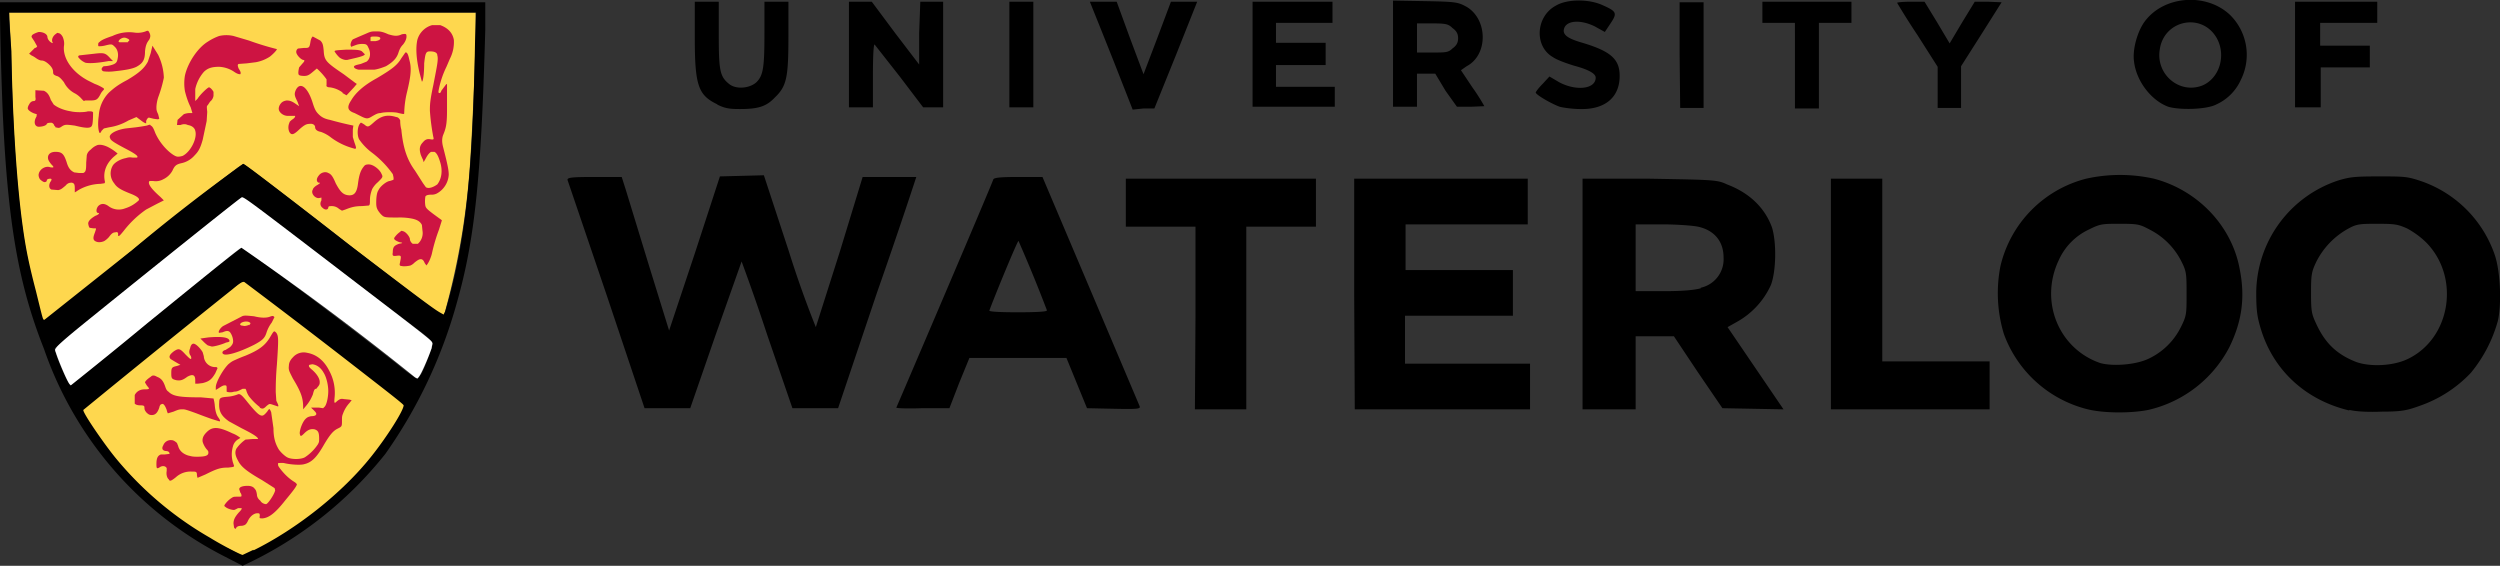 <svg xmlns="http://www.w3.org/2000/svg" width="437.9" height="99.1"><rect width="100%" height="100%" fill="#333333" stroke="none"/><path fill="#fed74e" d="M7.4 56c-.6-2.2-2.2-8.7-2.6-10.8-1.5-7.7-2.4-18-2.8-33.5a393 393 0 0 0-.3-7.8l-.1-1.7h81.7v2.4c0 4.8-.5 17-.9 23A129 129 0 0 1 78.1 54c-.3 1.3-.3 1.3-.8 1.1-.6-.3-6.4-4.7-16.5-12.5a771.5 771.5 0 0 0-17.5-13.4l-.7-.5-.9.6a823 823 0 0 0-19.1 15 421.8 421.8 0 0 1-15 12l-.2-.5z"/><path fill="#fed74e" d="M39.8 96.1A63.5 63.5 0 0 1 14.3 72c0-.3.4-.6 12.5-10.4a338.3 338.3 0 0 1 15.7-12.4c.5-.3-.5-1 13.5 9.7C66.6 67 71.5 70.8 71.5 71c0 .7-3 5.4-5.3 8.4A63 63 0 0 1 51 93a54.8 54.8 0 0 1-8.3 4.5L39.8 96z"/><path fill="#cd1442" d="M17.4 23.2c-.2-.4-.3-1.6-.1-2.9a6.3 6.3 0 0 1 1.8-4.1c.9-.8 1.5-1.3 3.2-2.2 2.2-1.3 3-2.1 3.6-3.2l.5-1.5.3-1.3 1 1.6a10 10 0 0 1 1 4 21.9 21.9 0 0 1-.9 3.2 6.4 6.4 0 0 0-.4 1.9c0 .5 0 .7.3 1.3l.2.8-.2.1a10.7 10.7 0 0 1-.8-.1l-.8-.2c-.2 0-.4.3-.5.6a3 3 0 0 1 0 .4c-.1 0-.4-.1-.9-.5l-.8-.6-1.4.6a9.3 9.3 0 0 1-3.4 1.2l-.9.2-.4.4c-.2.4-.3.5-.4.3z"/><path fill="#cd1442" d="M17.1 42.4c-.8-.2-.9-.6-.5-1.6l.2-.6V40h-.4l-.7-.1a1 1 0 0 1-.2-.5c-.2-.5.2-1 1.2-1.6.6-.2.8-.5.5-.5-.4 0-.4-.7 0-1.2.5-.5 1.1-.5 1.8 0a3 3 0 0 0 2.9.4 6 6 0 0 0 2.4-1.4c.2-.3-.2-.7-1.5-1.2-1.5-.6-2.3-1-2.8-1.8a2.7 2.7 0 0 1-.3-3c.3-.6 1.3-1.2 2.3-1.4.4-.1.6-.2 1.2-.1h.8c.3-.2-.2-.6-1.7-1.4-1.9-1-3-1.6-3-2-.4-.6.8-1.4 2.7-1.7l1.8-.2a34.1 34.1 0 0 0 1.9-.3c.6-.2.6-.2.7 0 .3.1.5.5.8 1.3a9.4 9.4 0 0 0 1.3 2.1c.8 1 1.8 1.8 2.4 2 .3.1.8 0 1.1-.1 1.4-.7 2.6-3.1 2.2-4.4-.1-.5-.6-.9-1.3-1-.4-.2-.8-.2-1.3 0H31l.1-.9 1.1-1a3.1 3.1 0 0 1 1.1-.2h.4l-.3-1c-.5-1-.8-2-1-2.8a8.1 8.1 0 0 1 0-2.8c.5-2.2 2.2-4.8 4-5.9a9.3 9.3 0 0 1 2-1 5.6 5.6 0 0 1 2.5 0l2.7.8a49 49 0 0 0 4.9 1.5c0 .2-.7.9-1.2 1.3a6.6 6.6 0 0 1-2.5 1l-1.6.2-1.4.1c-.2.1-.2.3 0 .8.4.6.4.8.3 1-.2 0-.5 0-1.2-.5a5.2 5.2 0 0 0-2.5-.8c-1.2 0-2 .2-2.7.9a6.8 6.8 0 0 0-1.5 3v2.1l.4-.4c.5-.8 1.8-2 2-2 .2 0 .6.4.8.8v.6c0 .3-.2.8-.6 1.1l-.4.6c-.2.2-.2.2-.1 1.2l-.1 1.6-.7 3.3c-.4 1.4-.7 2-1.4 2.7a4.2 4.2 0 0 1-2.4 1.4c-.8.2-1.1.4-1.5 1.3a3.6 3.6 0 0 1-1.6 1.5 2.7 2.7 0 0 1-1.8.3h-.6c-.4.4.2 1.3 1.9 2.8l.6.6-1.2.6-1.9 1a17.7 17.7 0 0 0-3.9 3.7c-.8 1-.9 1-1 .9a.6.6 0 0 1 0-.3.6.6 0 0 0-.1-.3c-.1 0-.1-.1-.4 0-.3 0-.6.1-1.1.8a3.7 3.7 0 0 1-.8.7 2 2 0 0 1-1.2.2z"/><path fill="#cd1442" d="M13.1 33c0-.7-.1-.9-.5-1-.3 0-.7 0-1.1.5-.6.5-.8.7-1.3.8L9 33.2c-.4-.2-.5-.7-.2-1.3.3-.4.3-.6 0-.6s-.6.1-.6.3c0 .2-.2.3-.4.3s-.6-.3-.8-.5c-.2-.3-.3-.7-.2-1 .2-.8 1.2-1.4 2-1.1.7.1.7 0 .2-.5-.5-.6-.6-.9-.6-1.2 0-.6.5-1 1.3-1 1.1 0 1.5.3 2 1.9.3 1 .7 1.4 1.3 1.7l.8.1h.8c.4-.2.5-.4.5-1.8l.1-1.3c.1-.4.3-.7.7-1 .4-.4.7-.6 1.2-.8.5-.1 1 0 1.7.3a7.9 7.9 0 0 1 1.8 1.2l-.6.5c-1.5 1.3-2 2.9-1.6 4.5l-.1.2-.7.1a8.1 8.1 0 0 0-3.7 1l-.8.5zM9.7 22.2l-.2-.2c0-.2-.3-.5-.5-.5-.3 0-.7 0-.8.2-.1.3-.8.5-1.4.5-.7 0-1-.8-.4-1.8 0-.2.1-.4 0-.4l-.3-.1c-.4-.1-1.1-.5-1.2-.8-.1-.1 0-.5.2-.8.2-.4.5-.6.8-.6.3 0 .4-.2.3-.7v-1.2l1.5.1c.6.3.9.7 1.2 1.6l.5.8c.6.5 1.7 1 3 1.2.8.2 2.4.2 3 0 .6 0 .8 0 .9.2 0 .3 0 2-.2 2.3-.2.5-1 .5-3 0-1.5-.2-1.7-.2-2.2.1-.3.2-.4.3-.7.3l-.5-.1zm5-4.5a3.8 3.8 0 0 1-.5-.5 4.5 4.5 0 0 0-1-.8 4.4 4.4 0 0 1-2-2c-.4-.5-.8-1-1.3-1.1-.5-.2-.6-.3-.6-.7 0-.4-.2-.8-.6-1.2-.5-.5-1-.8-1.4-.8-.3 0-.7-.2-1.1-.5a4.6 4.6 0 0 0-.7-.4l-.4-.3 1-1c.2 0 .4-.2.4-.3L6 7.2l-.4-.6c-.1-.2-.1-.2 0-.4s.8-.5 1.2-.6c.7 0 1.4.3 1.5.8 0 .4.3.8.6 1 .3.2.4.2.3 0-.2-.4 0-1 .5-1.4.3-.2.3-.3.5-.2.3 0 .6.3.8.7.2.5.3 1 .2 1.6-.2 2.1 1.4 4.5 4.2 6l1.2.6a7.3 7.3 0 0 1 1.6.8v.2a3.6 3.6 0 0 0-.5.6c-.6 1.2-.8 1.3-2 1.3h-.8zm3.5-5.2c-.2 0-.4-.2-.4-.4s.3-.5.4-.5a5 5 0 0 0 1.6-.3c.5-.2.7-.4.8-1 .2-.9 0-1.7-.6-2.2-.4-.4-.5-.4-1.7-.1a4 4 0 0 1-.9.1c-.2 0-.2 0-.2-.3 0-.2 0-.3.3-.5.3-.3 1-.6 2.2-1a6.8 6.8 0 0 1 3.8-.6 4 4 0 0 0 2-.2c.4-.2.5-.1.6.1.3.5.3.9 0 1.4-.4.5-.6 1-.7 2 0 1.5-.4 2.1-1.5 2.7-.8.4-2.1.6-4 .8a7.3 7.3 0 0 1-1.7 0zm4.2-5.2c.4-.2.3-.4-.2-.6-.4-.2-.8-.1-1.2.2-.3.3-.3.5 0 .5h1.4z"/><path fill="#cd1442" d="M15 11a3 3 0 0 1-1.3-1c0-.2 0-.2.2-.3l2.7-.3c1.7-.2 1.9-.1 2.8.9l.4.4H19c-2.2.4-3.4.4-4 .3zm46.6 14.9a11.6 11.6 0 0 1-3.6-1.8 6.2 6.2 0 0 0-1.8-1c-.6-.1-1-.4-1-.8s-.4-.7-1-.6c-.6 0-1 .3-1.7.9-.5.5-1 .9-1.3.9-.6 0-.9-1.2-.5-2 0-.2.2-.3.4-.5.5-.3.6-.5.6-.7h-1.2a1.8 1.8 0 0 1-1.3-.5c-.4-.4-.5-.8-.2-1.4.3-.5.6-.7 1.2-.8.5 0 .9.1 1.6.6l.6.4-.3-.8c-.5-1-.6-1.3-.3-2 .7-1.5 2-.7 2.9 2 .4 1.3.6 1.7 1.1 2.2.5.5 1 .8 2 1a60.1 60.1 0 0 0 4.1 1 9.9 9.9 0 0 0-.1.7V24l.3 1c.3.8.3 1 .2 1-.1.1 0 .1-.7-.1zM60 16.2a4.8 4.8 0 0 0-2.2-.9c-.5 0-.7-.2-.6-.4v-.4-.6a11.2 11.2 0 0 0-1.7-1.9l-.6.5c-.7.6-1 .8-1.6.8-.6 0-1-.1-1-.3-.1-.2 0-.8.1-1.2l.6-.7c.4-.4.4-.6.1-.6-.4-.1-1.1-.8-1.2-1.3a.7.7 0 0 1 .3-.7l1-.1c1 0 1 0 1.2-1.2.1-.5.3-.8.4-.8l1.3.7c.4.4.5.7.6 1.8.1 1.7.4 2 3.5 4.1l2 1.5.3.2-.5.6-1.3 1.4-.7-.4zm.5-5.7a2.4 2.4 0 0 1-1-.4A4.8 4.8 0 0 1 58.6 9c0-.2.5-.2 2-.3 1.6 0 2.4 0 2.8.3l.5.5c0 .2-.6.4-1.4.6l-1.7.4a1.8 1.8 0 0 0-.1 0z"/><path fill="#cd1442" d="M62.8 12.2c-.5-.1-.8-.3-.8-.5s.3-.3 1.2-.5l1-.4c.7-.5.8-1.6.3-2.5-.2-.5-.4-.6-1-.6a3 3 0 0 0-1.2.2l-.8.3-.1-.3c0-.4.2-.8.4-1l.9-.4 1.4-.6c.9-.4 1-.4 1.8-.4.6 0 1 0 2.1.5 1 .3 1.6.4 2.4 0 .7-.1.8-.1.8.4 0 .4-.2.9-.6 1.4-.4.4-.6.8-.8 1.4-.3 1-1 1.7-2.2 2.4-.5.2-1.3.5-2 .6h-2.8zm3-5c.5-.1.7-.2.8-.4.1-.3-.3-.4-.9-.4-.5 0-.8 0-.8.2v.6h1zm-2.5 13.2l-1.2-.6c-1.2-.4-1.4-1-.6-2.2.8-1.4 2.3-2.7 4.5-3.9 2.7-1.6 3.6-2.3 4.3-3.5l.7-1c.3-.1.5.3.7 1.3.4 1.4.3 2.7-.4 5.6a17.3 17.3 0 0 0-.5 3.8c-.1.1-.1.1-1-.1-.5-.2-2.5-.2-3.1 0-.6 0-1 .3-1.4.5-.8.5-1 .6-2 .1z"/><path fill="#cd1442" d="M70.4 46.6c-.3 0-.4-.1-.4-.3l.1-.5c.2-1 .2-1.1-.6-1-.7.1-.8 0-.7-.6 0-1 .3-1.2 1.1-1.5.5-.1.6-.1.5-.2l-.5-.1c-.7-.3-1-.5-.8-.8a4 4 0 0 1 1-1c.2-.2.2-.2.5-.1.5.1 1.2 1 1.2 1.4 0 .3.3.7.5.8h.9a2.5 2.5 0 0 0 .8-2.3l-.1-1c-.3-.6-.8-.9-1.7-1.1a11 11 0 0 0-2.5-.2c-2.4 0-2.4 0-3-.6-.7-.8-.8-1.2-.8-2 0-.9.1-1.8.4-2.2.3-.7 1.5-1.6 2-1.6l.6-.2c.1-.2 0-.6-.1-1a17 17 0 0 0-3.7-3.8 9.9 9.9 0 0 1-2.2-2.3c-.4-.8-.3-2.3.2-2.8.1-.2.2-.1.7.2.6.5.7.5 1.6-.3 1.3-1.2 2.4-1.5 4-1 .3 0 .6.3.7.6 0 .2 0 .9.2 1.6.3 3.2 1 5.3 2.4 7.2l1.4 2.2.5.7c.5.3 1.3 0 2-.5.7-.9 1-2.3.5-3.9-.3-1-.6-1.6-1-1.8h-.6c-.3.2-.6.5-1 1.3l-.3.5-.1-.4a9.5 9.5 0 0 1-.4-.9c-.3-1-.2-1.6.4-2.2.4-.5.8-.6 1.3-.5.6.1.6 0 .5-.4a38.7 38.7 0 0 1-.6-4.6c0-1 0-1.7.6-4.5.7-3.6.9-4.5.7-5.2 0-.5-.5-.7-1.3-.7-.7 0-.8.3-1 2.1 0 1.8-.2 3.2-.4 3.2l-.4-1.5c-.6-2.5-.7-4.4-.4-5.8a3.7 3.7 0 0 1 2.6-2.6h1.4c1.4.5 2.2 1.4 2.4 2.6a6.4 6.4 0 0 1-.7 3.3l-.6 1.4a16 16 0 0 0-1.4 4.3c0 .2 0 .3.2.3 0 0 .2 0 .3-.4l.9-1.2.1.1v4.5c0 2.5-.2 3.2-.7 4.4-.2.6-.2 1.2 0 2 .8 3.1 1 4.1 1 4.9a4 4 0 0 1-2.1 3.3 2 2 0 0 1-1 .2c-.7 0-1 .2-1 .4a5 5 0 0 0 0 1.5c.1.5.3.7 2.8 2.5l.1.1-.5 1.6a30 30 0 0 0-1.2 4 5.5 5.5 0 0 1-.3 1 4.7 4.7 0 0 1-.7 1.3l-.3-.4c-.2-.5-.4-.7-.7-.7-.3 0-.6.2-1.1.6a2.2 2.2 0 0 1-.7.5c-.3.1-1.2.2-1.5.1z"/><path fill="#cd1442" d="M59.4 36.6a1.9 1.9 0 0 0-1.2-.5c-.5 0-.7 0-.7.3-.1.4-.6.4-1 0-.4-.3-.5-.8-.2-1.3v-.5a3 3 0 0 1-.5.1c-.7 0-1.4-.9-1-1.5 0-.2.4-.6.8-.8.3-.2.5-.3.4-.4a.8.8 0 0 0-.2 0c-.4-.2-.4-.7 0-1.2.4-.6 1.2-.8 1.7-.5.5.2.8.6 1.3 1.8.8 1.5 1.3 2 2.2 2.1 1 .1 1.5-.4 1.7-2 .2-1.6.5-2.4 1-3 .2-.3.4-.4.9-.4.8 0 1.9.9 2.2 1.6.3.6.3.6-.6 1.5a4.3 4.3 0 0 0-1 1.2c-.2.5-.4 1.2-.4 1.9 0 .6 0 .9-.2 1l-1.2.1c-1.2 0-1.9.2-2.9.6l-.6.2-.5-.3zM39.1 62c-.3-.2-.1-.6.4-.7l.8-.5c.5-.5.6-.8.5-1.4a2.9 2.9 0 0 0-.5-1.2c-.3-.3-.6-.3-1.3 0l-.6.1c-.3-.1.2-.9.7-1.2l3.3-1.7c.4-.2 1-.1 2.1 0 1.2.3 2.1.3 2.7.1.5-.2.7-.2.8 0 .1 0 .1 0 0 .2l-.4.8a5.7 5.7 0 0 0-.9 1.7c-.3 1-.7 1.4-2.2 2.2-2.6 1.3-4.9 2-5.4 1.6zm4.5-5c.3-.3.4-.4 0-.6-.5-.2-1.2 0-1.4.2-.2.2-.2.2 0 .4l.6.1a2 2 0 0 0 .8-.2z"/><path fill="#cd1442" d="M45.5 71.3a10.6 10.6 0 0 1-1.9-1.9 4 4 0 0 1-.4-.8 1.6 1.6 0 0 0-.2-.5h-.5c-.8.4-1 .5-1.5.5-.5.2-1.1.1-1.3 0v-.5c0-.5 0-.6-.3-.6s-.5.1-1.1.5l-.5.3v-.5c0-.8 1.2-3 2.2-4 .5-.4.6-.5 1.3-.8a23 23 0 0 1 1.7-.7c2.4-1 3.5-1.8 4.4-3.4.6-1 .6-1 1-.6.4.6.4 1.1.1 5.6a51.4 51.4 0 0 0-.2 4.8l.1 1.5c.4.8.4.9.3 1l-.9-.3c-.6-.2-.6-.2-1.1.2-.5.5-.7.6-1.2.3zm-9.1-10.8a5.8 5.8 0 0 1-.8-.7l-.5-.5 1.4-.2c2.5-.2 3.6 0 3.7.6 0 .1 0 .2-.6.3-.6.3-2 .7-2.5.7l-.7-.2zm-2.2 6.6v-.5c0-1-.5-1.1-1.4-.6-.8.6-1.2.7-1.9.6-.8-.2-.9-.3-.9-1.2 0-1 .1-1.1 1-1.3l.6-.2-.7-.4-1-.6c-.4-.4-.2-.8.6-1.4.8-.5 1-.5 2 .6.7.7 1 1 1 .6 0 0 0-.3-.2-.5-.2-.4-.2-.7 0-1.2.1-.5.3-.8.6-.8.4 0 1.2.8 1.6 1.5l.2.7a2 2 0 0 0 2 1.9c.3 0 .3 0 .4.2l-.4.9c-.6 1-1 1.4-2.2 1.7l-.8.1h-.5zm2.9 6.3a89.2 89.2 0 0 1-2.7-1c-2.2-.8-2.1-.7-2.6-.7-.4 0-.7.1-1.4.4l-1 .3a2.2 2.2 0 0 1-.2-.6c-.3-.8-.6-1.2-.9-1-.1 0-.3.1-.4.6-.3.9-.7 1.3-1.3 1.3-.4 0-.6-.1-1-.5-.2-.3-.3-.4-.3-.8 0-.3-.1-.4-.7-.4-.5 0-.8-.1-1-.3v-1.5c.3-.6.9-1 1.7-1 .4 0 .8 0 .8-.2l-.4-.5-.3-.5c0-.2.4-.6 1-1 .3-.3.6-.3 1.1 0 .8.3 1.1.8 1.4 1.6.2.6.3.8.6 1 .8.8 1.9 1 5.7 1l2.2.2a8 8 0 0 1 .2 1c.1 1.2.3 1.9.7 2.4.2.3.3.5.2.6h-.1l-1.3-.4z"/><path fill="#cd1442" d="M41 92.4l-.1-.7c0-.7.3-1.2.9-1.9.5-.5.6-.7.5-.8h-.6a6 6 0 0 1-.6.3c-.3.1-1.3-.2-1.6-.5-.2-.1-.2-.2-.2-.3a4.2 4.2 0 0 1 1.3-1.3c.3-.2.4-.2 1-.2.7 0 .7 0 .7-.2 0 0 0-.3-.2-.5l-.2-.6c0-.4.6-.6 1.5-.6.6 0 1 .2 1.2.5.2.2.3.4.4 1 0 .4.2.8.6 1.1.2.4.7.6 1 .6.3 0 1.4-1.6 1.6-2.4l-.1-.4-2.2-1.4c-2.8-1.6-3.7-2.4-4.2-3.4-.5-.9-.6-1.5-.3-2.1A6.3 6.3 0 0 1 43 77l1.2-.1h1c0-.3-.7-.8-2.9-1.9l-2.2-1.2c-1.4-1-1.8-1.8-1.7-3.3 0-.8.2-.9 1.4-1a6.4 6.4 0 0 0 1.8-.4c.4-.2.7 0 1.8 1.4 1.4 1.7 2 2.3 2.5 2.3.2 0 .4-.1.9-.7.4-.6.4-.6.7.1l.4 2.8c0 1.6.3 2.6.8 3.5.3.6 1.2 1.4 1.6 1.6.7.4 2.4.4 3.1 0a7.9 7.9 0 0 0 2.3-2.3c.2-.4.2-.4.2-1 0-1.1-.2-1.4-.8-1.6-.6-.1-1.1 0-1.8.7-.6.6-.7.6-.8 0 0-.7.5-2 1-2.5.3-.3.5-.4 1-.5.7 0 .9-.2.9-.4s-.2-.4-.6-.8a1.8 1.8 0 0 1-.3-.3H55.9l.7.1.2-.2c.4-.3.7-1.7.7-2.8 0-1-.3-2.4-.8-3.2-.5-.9-1.2-1.4-2-1.5l-.5.1c-.2.2-.1.4.5.9.8.7 1.3 1.5 1.3 2.1 0 .3 0 .4-.2.7l-.4.5c-.3 0-.4.2-.6 1-.3.7-.6 1.3-1.2 2l-.5.6v-.4c0-1.6-.4-2.7-1.8-5-.6-1.2-.8-1.5-.7-2.2 0-.5.2-1 .7-1.5a2.5 2.5 0 0 1 2.5-.8c1.7.3 3 1.4 3.9 3.2a8.1 8.1 0 0 1 .9 4.7c-.1 1 0 1 .4.6.5-.4.7-.5 1.2-.4l1 .1.4.1-.4.5a5.5 5.5 0 0 0-1.1 1.8c-.2.5-.2.6-.2 1.3 0 1 0 1-.8 1.4-.8.4-1.4 1.2-2.3 2.7-1.3 2.3-2.2 3.2-3.5 3.5-.6.2-2.4.1-3.6-.2a4.6 4.6 0 0 0-.7 0c-.3 0-.3 0-.3.2s0 .3.3.7c.6.8 1.5 1.8 2.7 2.5l.3.3c0 .3-.5 1-2 2.8-1.8 2.3-2.9 3.1-4 3.2-.5 0-.6 0-.5-.4 0-.4 0-.5-.4-.5-.6 0-1.3.5-1.7 1.4-.3.6-.5.7-1 .8-.6 0-.8.1-1 .3-.1.3-.2.3-.4 0z"/><path fill="#cd1442" d="M29.6 84c-.4-.3-.5-1-.4-1.5V82c-.2-.4-.8-.5-1.3-.1-.4.2-.5.2-.5-.6 0-1 .2-1.5.8-1.7h.7l.8-.1c0-.3-.2-.5-.7-.5-.6-.1-.7-.5-.4-1a1.4 1.4 0 0 1 1.5-.9c.3 0 .7.3.9.5l.2.5c.2.8.8 1.4 1.8 1.7.5.1.6.2 1.5.2 1.5 0 2-.2 2-.7 0-.2 0-.3-.3-.6a3.8 3.8 0 0 1-.7-1.3c-.1-.6.1-1.1.7-1.7 1-1 2-1 4.5.2a5 5 0 0 1 1.4.8l-.3.2a2 2 0 0 0-1 1.3 5 5 0 0 0 0 2.8l.2.6c0 .2-.2.2-1 .3-1.4 0-2 .2-4 1.2l-1.4.6-.1-.4c0-.7-.1-.7-1-.7a3.8 3.8 0 0 0-2.7 1c-.5.4-.8.6-1 .6l-.2-.1z"/><path d="M39.2 97.4A64.3 64.3 0 0 1 7.7 61.1C3.3 50 1.4 39.3.5 20.2A656.7 656.7 0 0 1 0 2.4v-2h85v4.8c-.7 25.7-1.8 36.7-5 47.9a85 85 0 0 1-12.5 26.4 68.4 68.4 0 0 1-25 19.6l-3.3-1.7zm5.2-1c7.5-3.7 15.5-10 20.6-16.4 2.8-3.5 5.7-8.1 5.7-9 0-.2-3-2.5-8.4-6.7a1479.7 1479.7 0 0 0-19.5-14.9c-.3-.1-.7.1-2 1.2a2952.7 2952.7 0 0 0-26.2 21.2c-.2.4 3.8 6.2 5.8 8.6a60.2 60.2 0 0 0 16.4 13.8c2.1 1.3 5.4 3 5.7 3l1.9-.9zm-22-37a509 509 0 0 1 19.9-16c.5 0 16.6 12 27.3 20.4a34.2 34.2 0 0 0 3.5 2.6l.7-.9c.6-1.1 2-4.8 2-5.3 0-.2-.5-.8-1.6-1.7a6331.6 6331.6 0 0 0-31.8-24A2267.6 2267.6 0 0 0 9.6 61c-.1.8 2.4 6.6 2.8 6.5l10-8.1zm.4-15.3a324.7 324.7 0 0 1 19.8-15.4c.3 0 6.1 4.5 18.6 14.2C73 51.9 75.8 54 77 54.7l.7.4.3-.6a94 94 0 0 0 2.2-8.9c1.8-9 2.7-19.8 3-38l.2-5.4H1.6v1.2L2 9c.2 12.6 1 23.7 2 30.8.5 3.7 1.1 6.6 2.3 11.2 1.3 5.3 1.2 5 1.5 5l15.1-12zm342.9 27.6A21 21 0 0 1 351 58.5a24.6 24.6 0 0 1-.6-11.9 20.7 20.7 0 0 1 15-15.3 27.3 27.3 0 0 1 11.9 0c7.6 2 13.6 8.2 15 15.8 1 5 .4 9.2-1.8 13.7a21.4 21.4 0 0 1-14.2 11c-3 .6-7.7.6-10.6-.1zm10.5-8.8a12 12 0 0 0 5.8-5.6c1-2 1-2.3 1-5.8 0-3.3 0-3.9-.8-5.5a12.6 12.6 0 0 0-5.5-5.7c-1.9-1-2.1-1.1-5.3-1.1-3.2 0-3.5 0-5.5 1a10.8 10.8 0 0 0-5.3 5.4c-3.4 7.2 0 15.5 7.3 18 2.2.6 6.1.3 8.3-.7zm35.3 9c-7.6-1.8-13.3-7-15.5-14.3-.6-2-.8-3.1-.8-6.3a20.9 20.9 0 0 1 14.4-19.7c2-.6 2.9-.7 7-.7 4.5 0 5 0 7.4.8a20.8 20.8 0 0 1 13 13c1 3 1.2 8.8.5 11.6a24.6 24.6 0 0 1-4.7 9 22.4 22.4 0 0 1-9 5.8c-2.2.8-3.2 1-6.5 1-2.5.1-4.5 0-5.8-.3zm10.2-9c7.6-3.6 9.3-14.4 3.2-20.5a15 15 0 0 0-3.3-2.4c-1.6-.7-2.1-.8-5.1-.8-2.8 0-3.6 0-4.9.7a13.6 13.6 0 0 0-5.9 6c-.8 1.7-.9 2.2-.9 5.4s.1 3.7.9 5.4c1.6 3.5 3.7 5.4 7 6.7 2.5.9 6.5.7 9-.5zM106.3 51.8l-6.9-20.3c0-.4.7-.5 4.7-.5h4.8l.7 2.2 4.1 13.4 3.5 11.3 4.5-13.5 4.4-13.5 3.9-.1 3.8-.1 4.4 13.4a183 183 0 0 0 4.7 13.2l4.2-13.2 4-13.1h9.4s-3 9.2-6.9 20.3l-6.8 20.2h-8l-4.4-12.8a381.6 381.6 0 0 0-4.5-12.9l-4.6 13-4.4 12.7h-8zM157 71.4c.1-.2 16.4-38.3 17-40 .2-.3 1.4-.4 4.4-.4h4.2l8.4 19.8 8.6 20.3c.2.5 0 .6-4.5.5l-4.7-.1-1.8-4.4-1.8-4.4h-17l-1.8 4.4-1.7 4.4h-4.8c-2.6.1-4.6 0-4.5-.1zm26.4-17a260.1 260.1 0 0 0-5-12.2c-.2 0-4.4 10.2-5.1 12.2-.1.2 2 .3 5 .3s5.1-.1 5-.3zm26 1.3v-16h-12.2v-8.4h33.3v8.4h-12.2v32h-9zm27.8-4.2V31.3h30.4v8h-21.4v8H265v8h-18.9v8.4H268v8h-30.7zm40 0V31.3H289c11.3.2 11.8.2 13.5 1 4 1.5 6.7 4.2 7.9 7.6.8 2.7.7 7.6-.2 10a14 14 0 0 1-6 6.5l-1.6.9 4.9 7.2 4.9 7.2-5.4-.1-5.3-.1-4.3-6.3-4.2-6.3h-6.7v12.8h-9.3V51.5zm20.7-1.1a5.1 5.1 0 0 0 4-5.3c0-2.9-1.7-4.8-4.5-5.4-1-.2-3.8-.4-6.3-.4h-4.6V51h4.9c3.4 0 5.4-.2 6.5-.5zm22.8 1.1V31.3h9v32h18.8v8.4h-27.8zM125.7 18.3c-3.4-1.6-4-3.3-4-11.7V.3h4.2v5.8c0 6.3.2 7.3 1.8 8.6 1.2 1 3.6.8 4.8-.3 1.2-1.2 1.4-2.6 1.4-8.6V.3h4.2v6c0 7.3-.3 8.8-2.4 10.8-1.5 1.6-3 2-6.1 2-1.8 0-2.6-.1-4-.8zm69.4-7.5a2221.2 2221.2 0 0 0-3.8-9.5l-.4-1h4.7l2.3 6.3 2.4 6.4 2.4-6.3 2.4-6.4h4.6L206 9.6l-3.8 9.4h-1.9l-1.9.2zm78.1 7.9c-1.4-.5-4.2-2.1-4.2-2.5 0-.1.5-.8 1.2-1.5l1.2-1.3 1.7 1c3 1.6 6.4 1.2 6.4-.8 0-.7-1.2-1.4-3.8-2.1-1.3-.4-3-1-3.7-1.5-3.3-1.9-3-7.1.5-9 2-1.2 5.8-1.2 8.2-.1 2.5 1.1 2.6 1.4 1.4 3.2l-1 1.5-1.8-1c-2.5-1.2-4.8-1-5.3.3-.4 1.1.4 1.8 3.2 2.6 5 1.5 6.5 2.9 6.5 5.8 0 3.7-2.5 5.9-6.9 5.8-1.2 0-2.8-.2-3.6-.4zm106.6 0c-3-1.1-5.6-4.5-6-7.9-.3-2 .5-5 1.7-6.8 3.3-4.8 11-5.4 15.2-1.3a9.8 9.8 0 0 1 1.8 11.3 8.6 8.6 0 0 1-4.3 4.3c-1.7.9-6.4 1-8.4.4zm5.9-3.7c3-1.2 4.3-5.2 2.6-8.3-2.6-4.6-9.3-3.2-10 2-.7 4.3 3.4 7.8 7.4 6.3zm-237-5.4V.3h4l4.1 5.5 4.2 5.5V5.8l.2-5.5h4v18.5H161.7l-4.1-5.4-4.4-5.6c-.2-.1-.3 2.3-.3 5.4v5.6h-4.2zm28.1 0V.3h4.2v18.5h-4.2zm42.6 0V.3h14V4h-9.9v3.5h8.7v3.9h-8.7v3.8h10.3v3.5h-14.4zm24.6 0V.1l5.7.1c5.5.1 5.7.2 7.2 1 3.7 2.2 3.8 8.4 0 10.4l-1 .7 2 3a35.2 35.2 0 0 1 2.1 3.3l-2.4.1h-2.4l-2-2.8-1.8-3h-3.2v5.8H244V9.6zm10.4-1.1c.7-.5 1-1 1-1.8s-.3-1.3-1-1.8c-.7-.7-1.2-.8-3.5-.8h-2.7v5.1h2.7c2.3 0 2.8 0 3.5-.7zm39.8 1V.4h4.2v18.5h-4.1zm20.2 2V4h-5.7V.3h15.6V4h-5.7V19h-4.2zm25 3.8v-3.6l-3.5-5.5a129.4 129.4 0 0 1-3.6-5.7c0-.1 1.1-.2 2.4-.2h2.4l2.2 3.6 2.2 3.7 2.2-3.7 2.2-3.6h2.3l2.4.1-3.6 5.7-3.5 5.5v7.3h-4.1zM402 9.6V.3h14.4V4h-10V8h8.7v3.8h-8.6v7H402z"/><path d="M12.2 67.3c-.4-.4-2-4.2-2.4-5.5-.2-.5-.2-.6 0-.8.1-.3 1.2-1.3 3.5-3.2 4.4-3.6 28.5-23 29-23.2.3-.2.6 0 14.2 10.4 18 13.8 19 14.5 19.2 15 .1.2 0 .3-.1 1-.7 2-1.9 4.7-2.3 5.1l-.2.2-.4-.2a516.5 516.5 0 0 0-30.4-22.7c-.2 0-2.7 2-16.6 13.3a912.6 912.6 0 0 1-13.3 10.8l-.2-.2z" fill="#fff"/></svg>